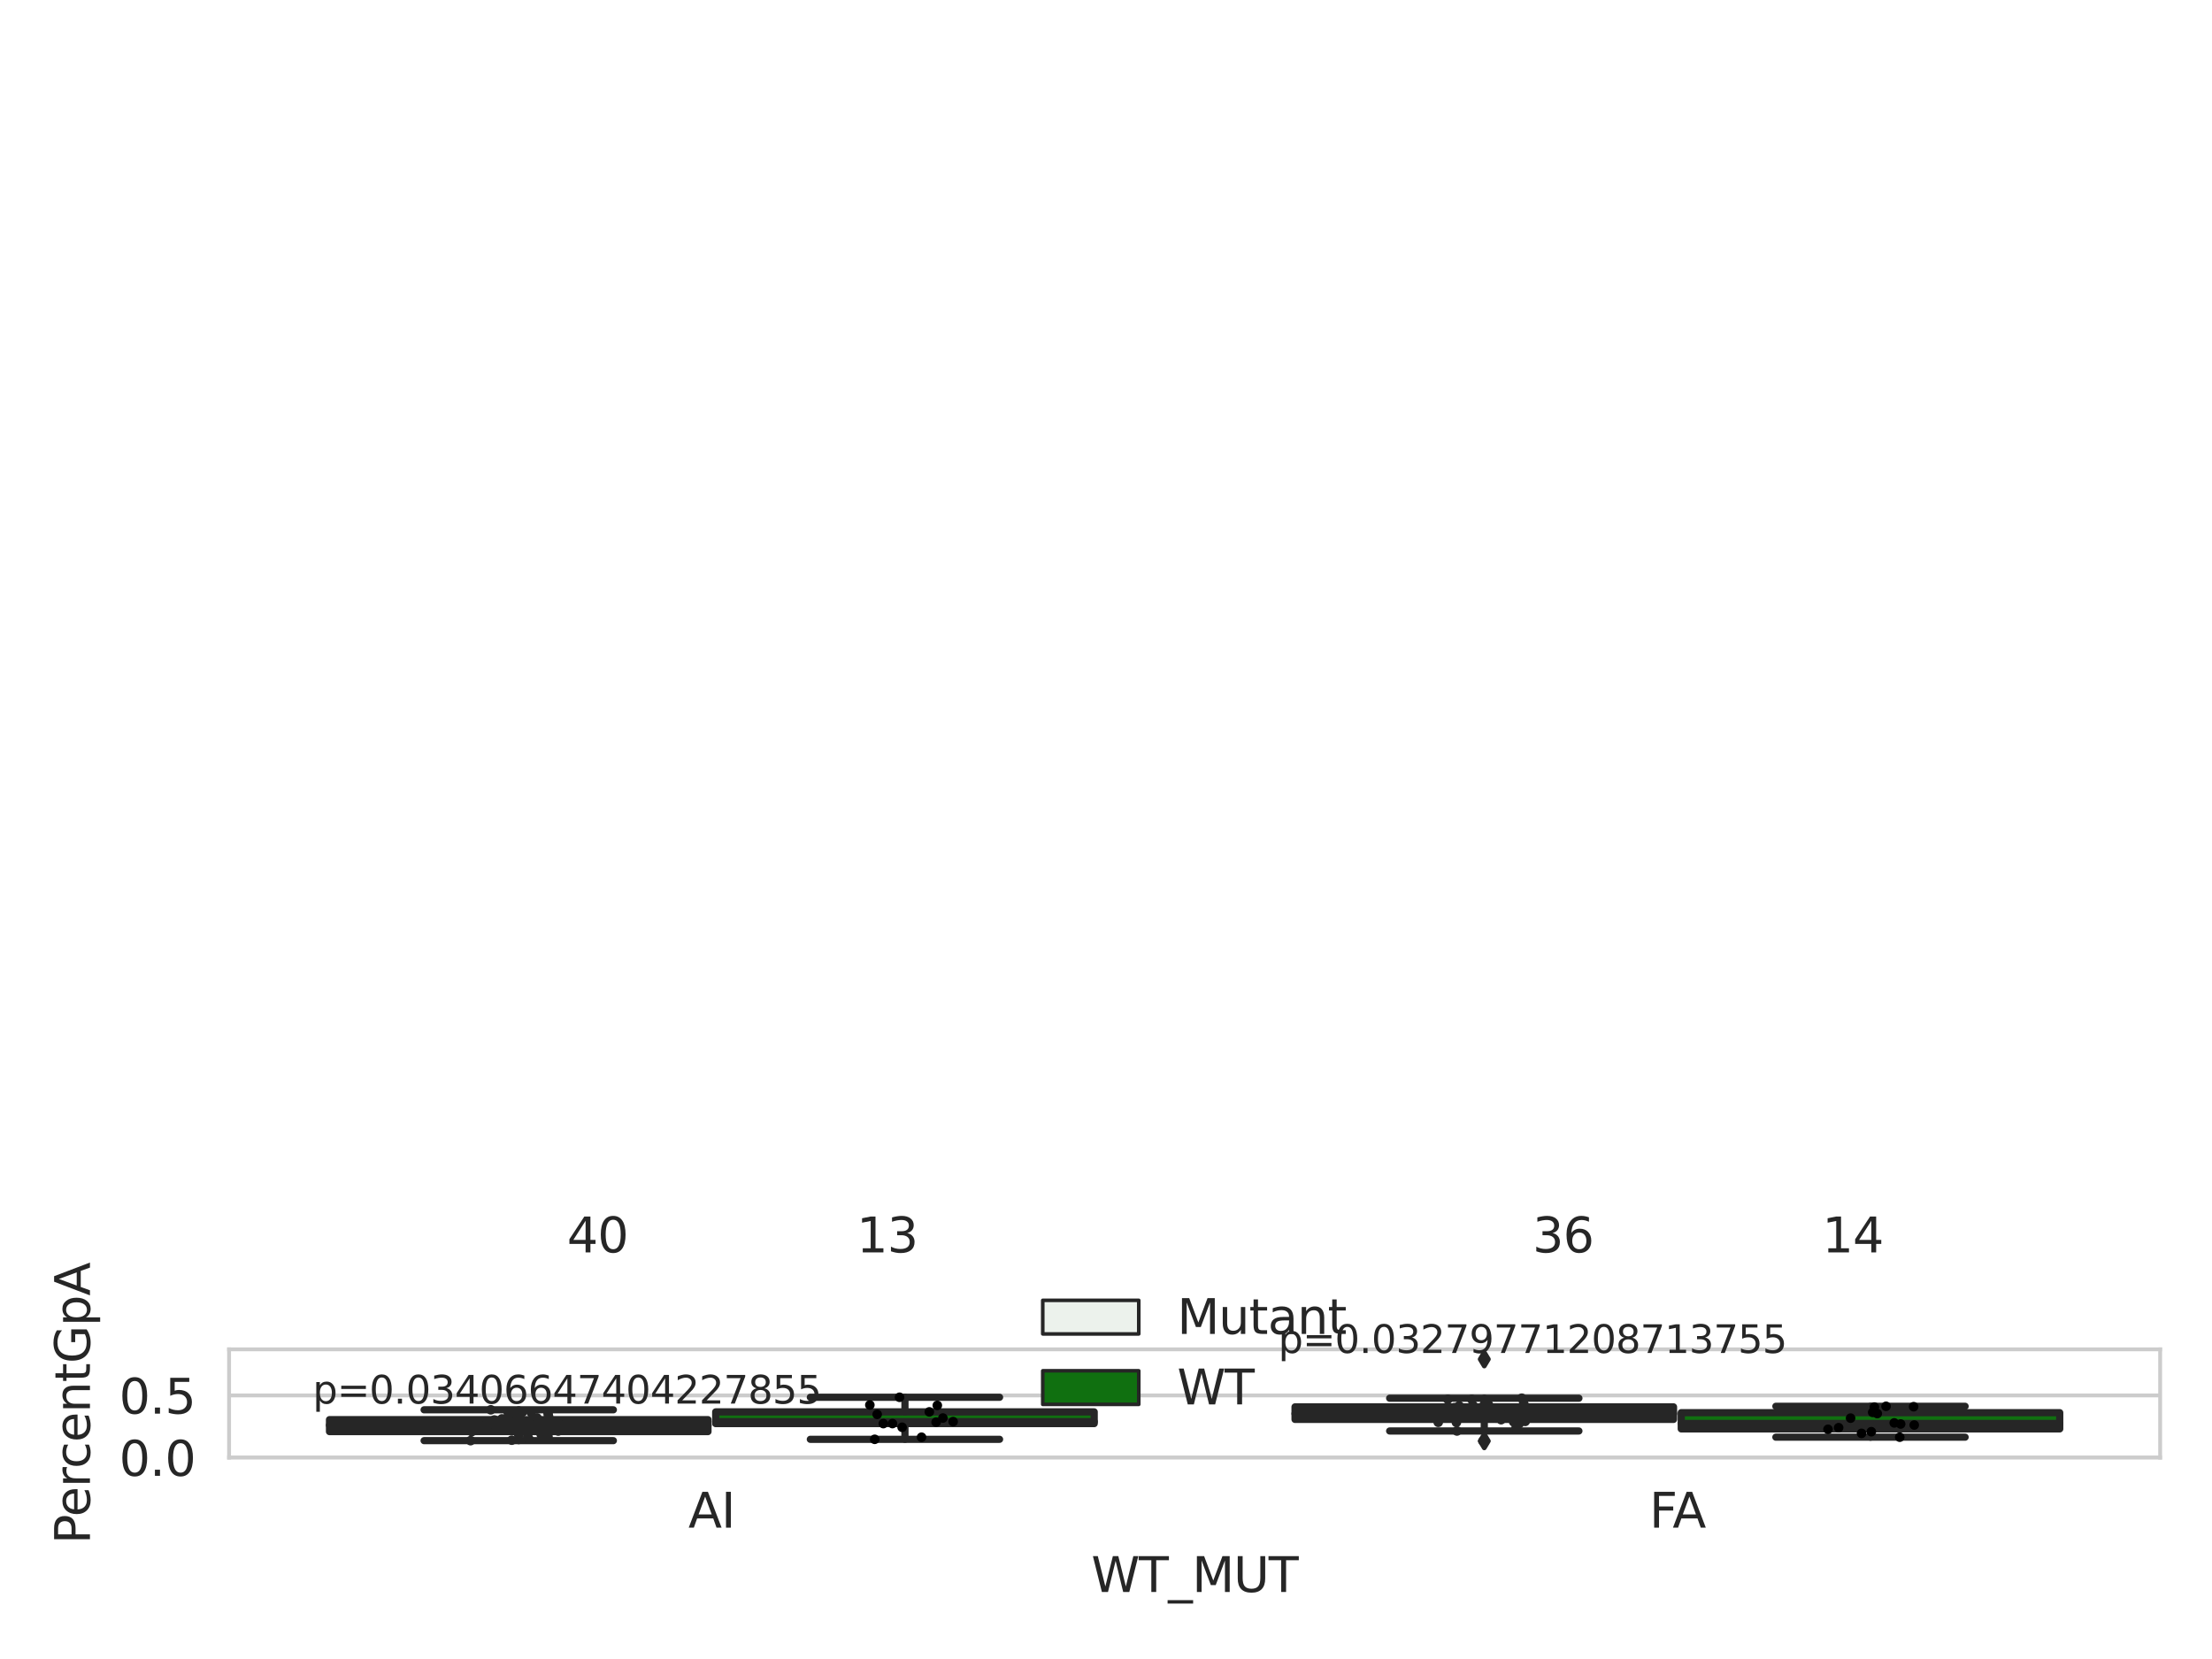 <?xml version="1.0" encoding="utf-8" standalone="no"?>
<!DOCTYPE svg PUBLIC "-//W3C//DTD SVG 1.1//EN"
  "http://www.w3.org/Graphics/SVG/1.1/DTD/svg11.dtd">
<svg xmlns:xlink="http://www.w3.org/1999/xlink" width="460.8pt" height="345.6pt" viewBox="0 0 460.8 345.6" xmlns="http://www.w3.org/2000/svg" version="1.1">
 <defs>
  <style type="text/css">*{stroke-linejoin: round; stroke-linecap: butt}</style>
 </defs>
 <g id="figure_1">
  <g id="patch_1">
   <path d="M 0 345.6 
L 460.8 345.6 
L 460.8 0 
L 0 0 
z
" style="fill: #ffffff"/>
  </g>
  <g id="axes_1">
   <g id="patch_2">
    <path d="M 47.72 303.64 
L 450 303.64 
L 450 281.094 
L 47.72 281.094 
z
" style="fill: #ffffff"/>
   </g>
   <g id="matplotlib.axis_1">
    <g id="xtick_1">
     <g id="text_1">
      <!-- AI -->
      <g style="fill: #262626" transform="translate(143.395 318.238) scale(0.1 -0.1)">
       <defs>
        <path id="DejaVuSans-41" d="M 2188 4044 
L 1331 1722 
L 3047 1722 
L 2188 4044 
z
M 1831 4666 
L 2547 4666 
L 4325 0 
L 3669 0 
L 3244 1197 
L 1141 1197 
L 716 0 
L 50 0 
L 1831 4666 
z
" transform="scale(0.016)"/>
        <path id="DejaVuSans-49" d="M 628 4666 
L 1259 4666 
L 1259 0 
L 628 0 
L 628 4666 
z
" transform="scale(0.016)"/>
       </defs>
       <use xlink:href="#DejaVuSans-41"/>
       <use xlink:href="#DejaVuSans-49" x="68.408"/>
      </g>
     </g>
    </g>
    <g id="xtick_2">
     <g id="text_2">
      <!-- FA -->
      <g style="fill: #262626" transform="translate(343.59 318.238) scale(0.1 -0.1)">
       <defs>
        <path id="DejaVuSans-46" d="M 628 4666 
L 3309 4666 
L 3309 4134 
L 1259 4134 
L 1259 2759 
L 3109 2759 
L 3109 2228 
L 1259 2228 
L 1259 0 
L 628 0 
L 628 4666 
z
" transform="scale(0.016)"/>
       </defs>
       <use xlink:href="#DejaVuSans-46"/>
       <use xlink:href="#DejaVuSans-41" x="48.395"/>
      </g>
     </g>
    </g>
    <g id="text_3">
     <!-- WT_MUT -->
     <g style="fill: #262626" transform="translate(227.335 331.638) scale(0.1 -0.1)">
      <defs>
       <path id="DejaVuSans-57" d="M 213 4666 
L 850 4666 
L 1831 722 
L 2809 4666 
L 3519 4666 
L 4500 722 
L 5478 4666 
L 6119 4666 
L 4947 0 
L 4153 0 
L 3169 4050 
L 2175 0 
L 1381 0 
L 213 4666 
z
" transform="scale(0.016)"/>
       <path id="DejaVuSans-54" d="M -19 4666 
L 3928 4666 
L 3928 4134 
L 2272 4134 
L 2272 0 
L 1638 0 
L 1638 4134 
L -19 4134 
L -19 4666 
z
" transform="scale(0.016)"/>
       <path id="DejaVuSans-5f" d="M 3263 -1063 
L 3263 -1509 
L -63 -1509 
L -63 -1063 
L 3263 -1063 
z
" transform="scale(0.016)"/>
       <path id="DejaVuSans-4d" d="M 628 4666 
L 1569 4666 
L 2759 1491 
L 3956 4666 
L 4897 4666 
L 4897 0 
L 4281 0 
L 4281 4097 
L 3078 897 
L 2444 897 
L 1241 4097 
L 1241 0 
L 628 0 
L 628 4666 
z
" transform="scale(0.016)"/>
       <path id="DejaVuSans-55" d="M 556 4666 
L 1191 4666 
L 1191 1831 
Q 1191 1081 1462 751 
Q 1734 422 2344 422 
Q 2950 422 3222 751 
Q 3494 1081 3494 1831 
L 3494 4666 
L 4128 4666 
L 4128 1753 
Q 4128 841 3676 375 
Q 3225 -91 2344 -91 
Q 1459 -91 1007 375 
Q 556 841 556 1753 
L 556 4666 
z
" transform="scale(0.016)"/>
      </defs>
      <use xlink:href="#DejaVuSans-57"/>
      <use xlink:href="#DejaVuSans-54" x="98.877"/>
      <use xlink:href="#DejaVuSans-5f" x="159.961"/>
      <use xlink:href="#DejaVuSans-4d" x="209.961"/>
      <use xlink:href="#DejaVuSans-55" x="296.24"/>
      <use xlink:href="#DejaVuSans-54" x="369.434"/>
     </g>
    </g>
   </g>
   <g id="matplotlib.axis_2">
    <g id="ytick_1">
     <g id="line2d_1">
      <path d="M 47.72 303.64 
L 450 303.64 
" clip-path="url(#p1f268cdbdf)" style="fill: none; stroke: #cccccc; stroke-width: 0.8; stroke-linecap: round"/>
     </g>
     <g id="text_4">
      <!-- 0.0 -->
      <g style="fill: #262626" transform="translate(24.817 307.439) scale(0.1 -0.1)">
       <defs>
        <path id="DejaVuSans-30" d="M 2034 4250 
Q 1547 4250 1301 3770 
Q 1056 3291 1056 2328 
Q 1056 1369 1301 889 
Q 1547 409 2034 409 
Q 2525 409 2770 889 
Q 3016 1369 3016 2328 
Q 3016 3291 2770 3770 
Q 2525 4250 2034 4250 
z
M 2034 4750 
Q 2819 4750 3233 4129 
Q 3647 3509 3647 2328 
Q 3647 1150 3233 529 
Q 2819 -91 2034 -91 
Q 1250 -91 836 529 
Q 422 1150 422 2328 
Q 422 3509 836 4129 
Q 1250 4750 2034 4750 
z
" transform="scale(0.016)"/>
        <path id="DejaVuSans-2e" d="M 684 794 
L 1344 794 
L 1344 0 
L 684 0 
L 684 794 
z
" transform="scale(0.016)"/>
       </defs>
       <use xlink:href="#DejaVuSans-30"/>
       <use xlink:href="#DejaVuSans-2e" x="63.623"/>
       <use xlink:href="#DejaVuSans-30" x="95.41"/>
      </g>
     </g>
    </g>
    <g id="ytick_2">
     <g id="line2d_2">
      <path d="M 47.72 290.687 
L 450 290.687 
" clip-path="url(#p1f268cdbdf)" style="fill: none; stroke: #cccccc; stroke-width: 0.8; stroke-linecap: round"/>
     </g>
     <g id="text_5">
      <!-- 0.5 -->
      <g style="fill: #262626" transform="translate(24.817 294.486) scale(0.1 -0.1)">
       <defs>
        <path id="DejaVuSans-35" d="M 691 4666 
L 3169 4666 
L 3169 4134 
L 1269 4134 
L 1269 2991 
Q 1406 3038 1543 3061 
Q 1681 3084 1819 3084 
Q 2600 3084 3056 2656 
Q 3513 2228 3513 1497 
Q 3513 744 3044 326 
Q 2575 -91 1722 -91 
Q 1428 -91 1123 -41 
Q 819 9 494 109 
L 494 744 
Q 775 591 1075 516 
Q 1375 441 1709 441 
Q 2250 441 2565 725 
Q 2881 1009 2881 1497 
Q 2881 1984 2565 2268 
Q 2250 2553 1709 2553 
Q 1456 2553 1204 2497 
Q 953 2441 691 2322 
L 691 4666 
z
" transform="scale(0.016)"/>
       </defs>
       <use xlink:href="#DejaVuSans-30"/>
       <use xlink:href="#DejaVuSans-2e" x="63.623"/>
       <use xlink:href="#DejaVuSans-35" x="95.41"/>
      </g>
     </g>
    </g>
    <g id="text_6">
     <!-- PercentGpA -->
     <g style="fill: #262626" transform="translate(18.737 321.644) rotate(-90) scale(0.1 -0.1)">
      <defs>
       <path id="DejaVuSans-50" d="M 1259 4147 
L 1259 2394 
L 2053 2394 
Q 2494 2394 2734 2622 
Q 2975 2850 2975 3272 
Q 2975 3691 2734 3919 
Q 2494 4147 2053 4147 
L 1259 4147 
z
M 628 4666 
L 2053 4666 
Q 2838 4666 3239 4311 
Q 3641 3956 3641 3272 
Q 3641 2581 3239 2228 
Q 2838 1875 2053 1875 
L 1259 1875 
L 1259 0 
L 628 0 
L 628 4666 
z
" transform="scale(0.016)"/>
       <path id="DejaVuSans-65" d="M 3597 1894 
L 3597 1613 
L 953 1613 
Q 991 1019 1311 708 
Q 1631 397 2203 397 
Q 2534 397 2845 478 
Q 3156 559 3463 722 
L 3463 178 
Q 3153 47 2828 -22 
Q 2503 -91 2169 -91 
Q 1331 -91 842 396 
Q 353 884 353 1716 
Q 353 2575 817 3079 
Q 1281 3584 2069 3584 
Q 2775 3584 3186 3129 
Q 3597 2675 3597 1894 
z
M 3022 2063 
Q 3016 2534 2758 2815 
Q 2500 3097 2075 3097 
Q 1594 3097 1305 2825 
Q 1016 2553 972 2059 
L 3022 2063 
z
" transform="scale(0.016)"/>
       <path id="DejaVuSans-72" d="M 2631 2963 
Q 2534 3019 2420 3045 
Q 2306 3072 2169 3072 
Q 1681 3072 1420 2755 
Q 1159 2438 1159 1844 
L 1159 0 
L 581 0 
L 581 3500 
L 1159 3500 
L 1159 2956 
Q 1341 3275 1631 3429 
Q 1922 3584 2338 3584 
Q 2397 3584 2469 3576 
Q 2541 3569 2628 3553 
L 2631 2963 
z
" transform="scale(0.016)"/>
       <path id="DejaVuSans-63" d="M 3122 3366 
L 3122 2828 
Q 2878 2963 2633 3030 
Q 2388 3097 2138 3097 
Q 1578 3097 1268 2742 
Q 959 2388 959 1747 
Q 959 1106 1268 751 
Q 1578 397 2138 397 
Q 2388 397 2633 464 
Q 2878 531 3122 666 
L 3122 134 
Q 2881 22 2623 -34 
Q 2366 -91 2075 -91 
Q 1284 -91 818 406 
Q 353 903 353 1747 
Q 353 2603 823 3093 
Q 1294 3584 2113 3584 
Q 2378 3584 2631 3529 
Q 2884 3475 3122 3366 
z
" transform="scale(0.016)"/>
       <path id="DejaVuSans-6e" d="M 3513 2113 
L 3513 0 
L 2938 0 
L 2938 2094 
Q 2938 2591 2744 2837 
Q 2550 3084 2163 3084 
Q 1697 3084 1428 2787 
Q 1159 2491 1159 1978 
L 1159 0 
L 581 0 
L 581 3500 
L 1159 3500 
L 1159 2956 
Q 1366 3272 1645 3428 
Q 1925 3584 2291 3584 
Q 2894 3584 3203 3211 
Q 3513 2838 3513 2113 
z
" transform="scale(0.016)"/>
       <path id="DejaVuSans-74" d="M 1172 4494 
L 1172 3500 
L 2356 3500 
L 2356 3053 
L 1172 3053 
L 1172 1153 
Q 1172 725 1289 603 
Q 1406 481 1766 481 
L 2356 481 
L 2356 0 
L 1766 0 
Q 1100 0 847 248 
Q 594 497 594 1153 
L 594 3053 
L 172 3053 
L 172 3500 
L 594 3500 
L 594 4494 
L 1172 4494 
z
" transform="scale(0.016)"/>
       <path id="DejaVuSans-47" d="M 3809 666 
L 3809 1919 
L 2778 1919 
L 2778 2438 
L 4434 2438 
L 4434 434 
Q 4069 175 3628 42 
Q 3188 -91 2688 -91 
Q 1594 -91 976 548 
Q 359 1188 359 2328 
Q 359 3472 976 4111 
Q 1594 4750 2688 4750 
Q 3144 4750 3555 4637 
Q 3966 4525 4313 4306 
L 4313 3634 
Q 3963 3931 3569 4081 
Q 3175 4231 2741 4231 
Q 1884 4231 1454 3753 
Q 1025 3275 1025 2328 
Q 1025 1384 1454 906 
Q 1884 428 2741 428 
Q 3075 428 3337 486 
Q 3600 544 3809 666 
z
" transform="scale(0.016)"/>
       <path id="DejaVuSans-70" d="M 1159 525 
L 1159 -1331 
L 581 -1331 
L 581 3500 
L 1159 3500 
L 1159 2969 
Q 1341 3281 1617 3432 
Q 1894 3584 2278 3584 
Q 2916 3584 3314 3078 
Q 3713 2572 3713 1747 
Q 3713 922 3314 415 
Q 2916 -91 2278 -91 
Q 1894 -91 1617 61 
Q 1341 213 1159 525 
z
M 3116 1747 
Q 3116 2381 2855 2742 
Q 2594 3103 2138 3103 
Q 1681 3103 1420 2742 
Q 1159 2381 1159 1747 
Q 1159 1113 1420 752 
Q 1681 391 2138 391 
Q 2594 391 2855 752 
Q 3116 1113 3116 1747 
z
" transform="scale(0.016)"/>
      </defs>
      <use xlink:href="#DejaVuSans-50"/>
      <use xlink:href="#DejaVuSans-65" x="56.678"/>
      <use xlink:href="#DejaVuSans-72" x="118.201"/>
      <use xlink:href="#DejaVuSans-63" x="157.064"/>
      <use xlink:href="#DejaVuSans-65" x="212.045"/>
      <use xlink:href="#DejaVuSans-6e" x="273.568"/>
      <use xlink:href="#DejaVuSans-74" x="336.947"/>
      <use xlink:href="#DejaVuSans-47" x="376.156"/>
      <use xlink:href="#DejaVuSans-70" x="453.646"/>
      <use xlink:href="#DejaVuSans-41" x="517.123"/>
     </g>
    </g>
   </g>
   <g id="patch_3">
    <path d="M 68.639 298.228 
L 147.485 298.228 
L 147.485 295.736 
L 68.639 295.736 
L 68.639 298.228 
z
" clip-path="url(#p1f268cdbdf)" style="fill: #ecf2ec; stroke: #262626; stroke-width: 1.5; stroke-linejoin: miter"/>
   </g>
   <g id="patch_4">
    <path d="M 149.095 296.563 
L 227.941 296.563 
L 227.941 294.119 
L 149.095 294.119 
L 149.095 296.563 
z
" clip-path="url(#p1f268cdbdf)" style="fill: #107010; stroke: #262626; stroke-width: 1.5; stroke-linejoin: miter"/>
   </g>
   <g id="patch_5">
    <path d="M 269.779 295.691 
L 348.625 295.691 
L 348.625 293.077 
L 269.779 293.077 
L 269.779 295.691 
z
" clip-path="url(#p1f268cdbdf)" style="fill: #ecf2ec; stroke: #262626; stroke-width: 1.5; stroke-linejoin: miter"/>
   </g>
   <g id="patch_6">
    <path d="M 350.235 297.665 
L 429.081 297.665 
L 429.081 294.282 
L 350.235 294.282 
L 350.235 297.665 
z
" clip-path="url(#p1f268cdbdf)" style="fill: #107010; stroke: #262626; stroke-width: 1.5; stroke-linejoin: miter"/>
   </g>
   <g id="patch_7">
    <path d="M 148.29 303.64 
L 148.29 303.64 
L 148.29 303.64 
L 148.29 303.64 
z
" clip-path="url(#p1f268cdbdf)" style="fill: #ecf2ec; stroke: #262626; stroke-width: 0.75; stroke-linejoin: miter"/>
   </g>
   <g id="patch_8">
    <path d="M 148.29 303.64 
L 148.29 303.64 
L 148.29 303.64 
L 148.29 303.64 
z
" clip-path="url(#p1f268cdbdf)" style="fill: #107010; stroke: #262626; stroke-width: 0.75; stroke-linejoin: miter"/>
   </g>
   <g id="PathCollection_1"/>
   <g id="PathCollection_2"/>
   <g id="line2d_3">
    <path d="M 108.062 298.228 
L 108.062 300.114 
" clip-path="url(#p1f268cdbdf)" style="fill: none; stroke: #262626; stroke-width: 1.5; stroke-linecap: round"/>
   </g>
   <g id="line2d_4">
    <path d="M 108.062 295.736 
L 108.062 293.688 
" clip-path="url(#p1f268cdbdf)" style="fill: none; stroke: #262626; stroke-width: 1.5; stroke-linecap: round"/>
   </g>
   <g id="line2d_5">
    <path d="M 88.35 300.114 
L 127.774 300.114 
" clip-path="url(#p1f268cdbdf)" style="fill: none; stroke: #262626; stroke-width: 1.5; stroke-linecap: round"/>
   </g>
   <g id="line2d_6">
    <path d="M 88.35 293.688 
L 127.774 293.688 
" clip-path="url(#p1f268cdbdf)" style="fill: none; stroke: #262626; stroke-width: 1.5; stroke-linecap: round"/>
   </g>
   <g id="line2d_7"/>
   <g id="line2d_8">
    <path d="M 188.518 296.563 
L 188.518 299.835 
" clip-path="url(#p1f268cdbdf)" style="fill: none; stroke: #262626; stroke-width: 1.5; stroke-linecap: round"/>
   </g>
   <g id="line2d_9">
    <path d="M 188.518 294.119 
L 188.518 291.078 
" clip-path="url(#p1f268cdbdf)" style="fill: none; stroke: #262626; stroke-width: 1.5; stroke-linecap: round"/>
   </g>
   <g id="line2d_10">
    <path d="M 168.806 299.835 
L 208.23 299.835 
" clip-path="url(#p1f268cdbdf)" style="fill: none; stroke: #262626; stroke-width: 1.5; stroke-linecap: round"/>
   </g>
   <g id="line2d_11">
    <path d="M 168.806 291.078 
L 208.23 291.078 
" clip-path="url(#p1f268cdbdf)" style="fill: none; stroke: #262626; stroke-width: 1.5; stroke-linecap: round"/>
   </g>
   <g id="line2d_12"/>
   <g id="line2d_13">
    <path d="M 309.202 295.691 
L 309.202 298.1 
" clip-path="url(#p1f268cdbdf)" style="fill: none; stroke: #262626; stroke-width: 1.5; stroke-linecap: round"/>
   </g>
   <g id="line2d_14">
    <path d="M 309.202 293.077 
L 309.202 291.273 
" clip-path="url(#p1f268cdbdf)" style="fill: none; stroke: #262626; stroke-width: 1.5; stroke-linecap: round"/>
   </g>
   <g id="line2d_15">
    <path d="M 289.49 298.1 
L 328.914 298.1 
" clip-path="url(#p1f268cdbdf)" style="fill: none; stroke: #262626; stroke-width: 1.5; stroke-linecap: round"/>
   </g>
   <g id="line2d_16">
    <path d="M 289.49 291.273 
L 328.914 291.273 
" clip-path="url(#p1f268cdbdf)" style="fill: none; stroke: #262626; stroke-width: 1.5; stroke-linecap: round"/>
   </g>
   <g id="line2d_17">
    <defs>
     <path id="mc0bfd3e3c8" d="M -0 1.414 
L 0.849 0 
L 0 -1.414 
L -0.849 -0 
z
" style="stroke: #262626; stroke-linejoin: miter"/>
    </defs>
    <g clip-path="url(#p1f268cdbdf)">
     <use xlink:href="#mc0bfd3e3c8" x="309.202" y="300.196" style="fill: #262626; stroke: #262626; stroke-linejoin: miter"/>
     <use xlink:href="#mc0bfd3e3c8" x="309.202" y="283.144" style="fill: #262626; stroke: #262626; stroke-linejoin: miter"/>
    </g>
   </g>
   <g id="line2d_18">
    <path d="M 389.658 297.665 
L 389.658 299.388 
" clip-path="url(#p1f268cdbdf)" style="fill: none; stroke: #262626; stroke-width: 1.5; stroke-linecap: round"/>
   </g>
   <g id="line2d_19">
    <path d="M 389.658 294.282 
L 389.658 292.958 
" clip-path="url(#p1f268cdbdf)" style="fill: none; stroke: #262626; stroke-width: 1.5; stroke-linecap: round"/>
   </g>
   <g id="line2d_20">
    <path d="M 369.946 299.388 
L 409.37 299.388 
" clip-path="url(#p1f268cdbdf)" style="fill: none; stroke: #262626; stroke-width: 1.5; stroke-linecap: round"/>
   </g>
   <g id="line2d_21">
    <path d="M 369.946 292.958 
L 409.37 292.958 
" clip-path="url(#p1f268cdbdf)" style="fill: none; stroke: #262626; stroke-width: 1.5; stroke-linecap: round"/>
   </g>
   <g id="line2d_22"/>
   <g id="line2d_23">
    <path d="M 68.639 296.896 
L 147.485 296.896 
" clip-path="url(#p1f268cdbdf)" style="fill: none; stroke: #262626; stroke-width: 1.5; stroke-linecap: round"/>
   </g>
   <g id="line2d_24">
    <path d="M 149.095 296.15 
L 227.941 296.15 
" clip-path="url(#p1f268cdbdf)" style="fill: none; stroke: #262626; stroke-width: 1.5; stroke-linecap: round"/>
   </g>
   <g id="line2d_25">
    <path d="M 269.779 294.492 
L 348.625 294.492 
" clip-path="url(#p1f268cdbdf)" style="fill: none; stroke: #262626; stroke-width: 1.5; stroke-linecap: round"/>
   </g>
   <g id="line2d_26">
    <path d="M 350.235 296.532 
L 429.081 296.532 
" clip-path="url(#p1f268cdbdf)" style="fill: none; stroke: #262626; stroke-width: 1.5; stroke-linecap: round"/>
   </g>
   <g id="patch_9">
    <path d="M 47.72 303.64 
L 47.72 281.094 
" style="fill: none; stroke: #cccccc; stroke-width: 0.8; stroke-linejoin: miter; stroke-linecap: square"/>
   </g>
   <g id="patch_10">
    <path d="M 450 303.64 
L 450 281.094 
" style="fill: none; stroke: #cccccc; stroke-width: 0.8; stroke-linejoin: miter; stroke-linecap: square"/>
   </g>
   <g id="patch_11">
    <path d="M 47.72 303.64 
L 450 303.64 
" style="fill: none; stroke: #cccccc; stroke-width: 0.8; stroke-linejoin: miter; stroke-linecap: square"/>
   </g>
   <g id="patch_12">
    <path d="M 47.72 281.094 
L 450 281.094 
" style="fill: none; stroke: #cccccc; stroke-width: 0.8; stroke-linejoin: miter; stroke-linecap: square"/>
   </g>
   <g id="PathCollection_3">
    <defs>
     <path id="C0_0_b99fa9f366" d="M 0 1 
C 0.265 1 0.52 0.895 0.707 0.707 
C 0.895 0.52 1 0.265 1 -0 
C 1 -0.265 0.895 -0.52 0.707 -0.707 
C 0.52 -0.895 0.265 -1 0 -1 
C -0.265 -1 -0.52 -0.895 -0.707 -0.707 
C -0.895 -0.52 -1 -0.265 -1 0 
C -1 0.265 -0.895 0.52 -0.707 0.707 
C -0.52 0.895 -0.265 1 0 1 
z
"/>
    </defs>
    <g clip-path="url(#p1f268cdbdf)">
     <use xlink:href="#C0_0_b99fa9f366" x="114.177" y="294.46" style="fill: #262626"/>
    </g>
    <g clip-path="url(#p1f268cdbdf)">
     <use xlink:href="#C0_0_b99fa9f366" x="105.712" y="295.318" style="fill: #262626"/>
    </g>
    <g clip-path="url(#p1f268cdbdf)">
     <use xlink:href="#C0_0_b99fa9f366" x="106.696" y="294.967" style="fill: #262626"/>
    </g>
    <g clip-path="url(#p1f268cdbdf)">
     <use xlink:href="#C0_0_b99fa9f366" x="115.507" y="297.487" style="fill: #262626"/>
    </g>
    <g clip-path="url(#p1f268cdbdf)">
     <use xlink:href="#C0_0_b99fa9f366" x="113.74" y="296.609" style="fill: #262626"/>
    </g>
    <g clip-path="url(#p1f268cdbdf)">
     <use xlink:href="#C0_0_b99fa9f366" x="100.345" y="297.103" style="fill: #262626"/>
    </g>
    <g clip-path="url(#p1f268cdbdf)">
     <use xlink:href="#C0_0_b99fa9f366" x="113.609" y="298.694" style="fill: #262626"/>
    </g>
    <g clip-path="url(#p1f268cdbdf)">
     <use xlink:href="#C0_0_b99fa9f366" x="110.152" y="299.726" style="fill: #262626"/>
    </g>
    <g clip-path="url(#p1f268cdbdf)">
     <use xlink:href="#C0_0_b99fa9f366" x="103.323" y="297.678" style="fill: #262626"/>
    </g>
    <g clip-path="url(#p1f268cdbdf)">
     <use xlink:href="#C0_0_b99fa9f366" x="106.721" y="296.037" style="fill: #262626"/>
    </g>
    <g clip-path="url(#p1f268cdbdf)">
     <use xlink:href="#C0_0_b99fa9f366" x="106.608" y="300.016" style="fill: #262626"/>
    </g>
    <g clip-path="url(#p1f268cdbdf)">
     <use xlink:href="#C0_0_b99fa9f366" x="105.887" y="294.295" style="fill: #262626"/>
    </g>
    <g clip-path="url(#p1f268cdbdf)">
     <use xlink:href="#C0_0_b99fa9f366" x="112.812" y="296.729" style="fill: #262626"/>
    </g>
    <g clip-path="url(#p1f268cdbdf)">
     <use xlink:href="#C0_0_b99fa9f366" x="104.554" y="295.582" style="fill: #262626"/>
    </g>
    <g clip-path="url(#p1f268cdbdf)">
     <use xlink:href="#C0_0_b99fa9f366" x="102.146" y="296.638" style="fill: #262626"/>
    </g>
    <g clip-path="url(#p1f268cdbdf)">
     <use xlink:href="#C0_0_b99fa9f366" x="112.738" y="298.833" style="fill: #262626"/>
    </g>
    <g clip-path="url(#p1f268cdbdf)">
     <use xlink:href="#C0_0_b99fa9f366" x="117.164" y="296.904" style="fill: #262626"/>
    </g>
    <g clip-path="url(#p1f268cdbdf)">
     <use xlink:href="#C0_0_b99fa9f366" x="102.239" y="293.688" style="fill: #262626"/>
    </g>
    <g clip-path="url(#p1f268cdbdf)">
     <use xlink:href="#C0_0_b99fa9f366" x="106.434" y="296.684" style="fill: #262626"/>
    </g>
    <g clip-path="url(#p1f268cdbdf)">
     <use xlink:href="#C0_0_b99fa9f366" x="110.662" y="294.252" style="fill: #262626"/>
    </g>
    <g clip-path="url(#p1f268cdbdf)">
     <use xlink:href="#C0_0_b99fa9f366" x="103.816" y="297.91" style="fill: #262626"/>
    </g>
    <g clip-path="url(#p1f268cdbdf)">
     <use xlink:href="#C0_0_b99fa9f366" x="115.145" y="296.118" style="fill: #262626"/>
    </g>
    <g clip-path="url(#p1f268cdbdf)">
     <use xlink:href="#C0_0_b99fa9f366" x="107.974" y="297.033" style="fill: #262626"/>
    </g>
    <g clip-path="url(#p1f268cdbdf)">
     <use xlink:href="#C0_0_b99fa9f366" x="109.935" y="299.314" style="fill: #262626"/>
    </g>
    <g clip-path="url(#p1f268cdbdf)">
     <use xlink:href="#C0_0_b99fa9f366" x="111.862" y="295.371" style="fill: #262626"/>
    </g>
    <g clip-path="url(#p1f268cdbdf)">
     <use xlink:href="#C0_0_b99fa9f366" x="108.081" y="298.902" style="fill: #262626"/>
    </g>
    <g clip-path="url(#p1f268cdbdf)">
     <use xlink:href="#C0_0_b99fa9f366" x="108.827" y="294.178" style="fill: #262626"/>
    </g>
    <g clip-path="url(#p1f268cdbdf)">
     <use xlink:href="#C0_0_b99fa9f366" x="113.064" y="298.223" style="fill: #262626"/>
    </g>
    <g clip-path="url(#p1f268cdbdf)">
     <use xlink:href="#C0_0_b99fa9f366" x="102.979" y="295.812" style="fill: #262626"/>
    </g>
    <g clip-path="url(#p1f268cdbdf)">
     <use xlink:href="#C0_0_b99fa9f366" x="98.27" y="298.24" style="fill: #262626"/>
    </g>
    <g clip-path="url(#p1f268cdbdf)">
     <use xlink:href="#C0_0_b99fa9f366" x="114.273" y="295.076" style="fill: #262626"/>
    </g>
    <g clip-path="url(#p1f268cdbdf)">
     <use xlink:href="#C0_0_b99fa9f366" x="107.985" y="298.574" style="fill: #262626"/>
    </g>
    <g clip-path="url(#p1f268cdbdf)">
     <use xlink:href="#C0_0_b99fa9f366" x="105.892" y="295.787" style="fill: #262626"/>
    </g>
    <g clip-path="url(#p1f268cdbdf)">
     <use xlink:href="#C0_0_b99fa9f366" x="105.679" y="297.268" style="fill: #262626"/>
    </g>
    <g clip-path="url(#p1f268cdbdf)">
     <use xlink:href="#C0_0_b99fa9f366" x="98.028" y="300.114" style="fill: #262626"/>
    </g>
    <g clip-path="url(#p1f268cdbdf)">
     <use xlink:href="#C0_0_b99fa9f366" x="114.159" y="299.298" style="fill: #262626"/>
    </g>
    <g clip-path="url(#p1f268cdbdf)">
     <use xlink:href="#C0_0_b99fa9f366" x="99.173" y="297.682" style="fill: #262626"/>
    </g>
    <g clip-path="url(#p1f268cdbdf)">
     <use xlink:href="#C0_0_b99fa9f366" x="116.291" y="298.109" style="fill: #262626"/>
    </g>
    <g clip-path="url(#p1f268cdbdf)">
     <use xlink:href="#C0_0_b99fa9f366" x="105.658" y="296.888" style="fill: #262626"/>
    </g>
    <g clip-path="url(#p1f268cdbdf)">
     <use xlink:href="#C0_0_b99fa9f366" x="112.384" y="296.625" style="fill: #262626"/>
    </g>
   </g>
   <g id="PathCollection_4">
    <defs>
     <path id="C1_0_22661079b4" d="M 0 1 
C 0.265 1 0.52 0.895 0.707 0.707 
C 0.895 0.52 1 0.265 1 -0 
C 1 -0.265 0.895 -0.52 0.707 -0.707 
C 0.52 -0.895 0.265 -1 0 -1 
C -0.265 -1 -0.52 -0.895 -0.707 -0.707 
C -0.895 -0.52 -1 -0.265 -1 0 
C -1 0.265 -0.895 0.52 -0.707 0.707 
C -0.52 0.895 -0.265 1 0 1 
z
"/>
    </defs>
    <g clip-path="url(#p1f268cdbdf)">
     <use xlink:href="#C1_0_22661079b4" x="195.014" y="296.258"/>
    </g>
    <g clip-path="url(#p1f268cdbdf)">
     <use xlink:href="#C1_0_22661079b4" x="182.73" y="294.637"/>
    </g>
    <g clip-path="url(#p1f268cdbdf)">
     <use xlink:href="#C1_0_22661079b4" x="198.554" y="296.15"/>
    </g>
    <g clip-path="url(#p1f268cdbdf)">
     <use xlink:href="#C1_0_22661079b4" x="182.218" y="299.835"/>
    </g>
    <g clip-path="url(#p1f268cdbdf)">
     <use xlink:href="#C1_0_22661079b4" x="187.389" y="291.078"/>
    </g>
    <g clip-path="url(#p1f268cdbdf)">
     <use xlink:href="#C1_0_22661079b4" x="181.205" y="292.683"/>
    </g>
    <g clip-path="url(#p1f268cdbdf)">
     <use xlink:href="#C1_0_22661079b4" x="187.929" y="297.329"/>
    </g>
    <g clip-path="url(#p1f268cdbdf)">
     <use xlink:href="#C1_0_22661079b4" x="185.915" y="296.558"/>
    </g>
    <g clip-path="url(#p1f268cdbdf)">
     <use xlink:href="#C1_0_22661079b4" x="195.259" y="292.767"/>
    </g>
    <g clip-path="url(#p1f268cdbdf)">
     <use xlink:href="#C1_0_22661079b4" x="196.423" y="295.401"/>
    </g>
    <g clip-path="url(#p1f268cdbdf)">
     <use xlink:href="#C1_0_22661079b4" x="191.973" y="299.4"/>
    </g>
    <g clip-path="url(#p1f268cdbdf)">
     <use xlink:href="#C1_0_22661079b4" x="193.596" y="294.119"/>
    </g>
    <g clip-path="url(#p1f268cdbdf)">
     <use xlink:href="#C1_0_22661079b4" x="184.018" y="296.563"/>
    </g>
   </g>
   <g id="PathCollection_5">
    <defs>
     <path id="C2_0_548c9b996b" d="M 0 1 
C 0.265 1 0.52 0.895 0.707 0.707 
C 0.895 0.52 1 0.265 1 -0 
C 1 -0.265 0.895 -0.52 0.707 -0.707 
C 0.52 -0.895 0.265 -1 0 -1 
C -0.265 -1 -0.52 -0.895 -0.707 -0.707 
C -0.895 -0.52 -1 -0.265 -1 0 
C -1 0.265 -0.895 0.52 -0.707 0.707 
C -0.52 0.895 -0.265 1 0 1 
z
"/>
    </defs>
    <g clip-path="url(#p1f268cdbdf)">
     <use xlink:href="#C2_0_548c9b996b" x="310.16" y="293.536" style="fill: #262626"/>
    </g>
    <g clip-path="url(#p1f268cdbdf)">
     <use xlink:href="#C2_0_548c9b996b" x="303.973" y="292.865" style="fill: #262626"/>
    </g>
    <g clip-path="url(#p1f268cdbdf)">
     <use xlink:href="#C2_0_548c9b996b" x="308.935" y="300.196" style="fill: #262626"/>
    </g>
    <g clip-path="url(#p1f268cdbdf)">
     <use xlink:href="#C2_0_548c9b996b" x="308.025" y="294.179" style="fill: #262626"/>
    </g>
    <g clip-path="url(#p1f268cdbdf)">
     <use xlink:href="#C2_0_548c9b996b" x="303.515" y="298.1" style="fill: #262626"/>
    </g>
    <g clip-path="url(#p1f268cdbdf)">
     <use xlink:href="#C2_0_548c9b996b" x="301.544" y="293.585" style="fill: #262626"/>
    </g>
    <g clip-path="url(#p1f268cdbdf)">
     <use xlink:href="#C2_0_548c9b996b" x="301.603" y="291.502" style="fill: #262626"/>
    </g>
    <g clip-path="url(#p1f268cdbdf)">
     <use xlink:href="#C2_0_548c9b996b" x="309.219" y="292.568" style="fill: #262626"/>
    </g>
    <g clip-path="url(#p1f268cdbdf)">
     <use xlink:href="#C2_0_548c9b996b" x="317.012" y="291.273" style="fill: #262626"/>
    </g>
    <g clip-path="url(#p1f268cdbdf)">
     <use xlink:href="#C2_0_548c9b996b" x="314.371" y="293.606" style="fill: #262626"/>
    </g>
    <g clip-path="url(#p1f268cdbdf)">
     <use xlink:href="#C2_0_548c9b996b" x="312.735" y="295.679" style="fill: #262626"/>
    </g>
    <g clip-path="url(#p1f268cdbdf)">
     <use xlink:href="#C2_0_548c9b996b" x="304.088" y="295.167" style="fill: #262626"/>
    </g>
    <g clip-path="url(#p1f268cdbdf)">
     <use xlink:href="#C2_0_548c9b996b" x="315.823" y="297.479" style="fill: #262626"/>
    </g>
    <g clip-path="url(#p1f268cdbdf)">
     <use xlink:href="#C2_0_548c9b996b" x="310.038" y="292.566" style="fill: #262626"/>
    </g>
    <g clip-path="url(#p1f268cdbdf)">
     <use xlink:href="#C2_0_548c9b996b" x="306.599" y="291.511" style="fill: #262626"/>
    </g>
    <g clip-path="url(#p1f268cdbdf)">
     <use xlink:href="#C2_0_548c9b996b" x="304.826" y="295.257" style="fill: #262626"/>
    </g>
    <g clip-path="url(#p1f268cdbdf)">
     <use xlink:href="#C2_0_548c9b996b" x="317.731" y="296.099" style="fill: #262626"/>
    </g>
    <g clip-path="url(#p1f268cdbdf)">
     <use xlink:href="#C2_0_548c9b996b" x="316.483" y="296.56" style="fill: #262626"/>
    </g>
    <g clip-path="url(#p1f268cdbdf)">
     <use xlink:href="#C2_0_548c9b996b" x="302.973" y="293.24" style="fill: #262626"/>
    </g>
    <g clip-path="url(#p1f268cdbdf)">
     <use xlink:href="#C2_0_548c9b996b" x="309.229" y="283.144" style="fill: #262626"/>
    </g>
    <g clip-path="url(#p1f268cdbdf)">
     <use xlink:href="#C2_0_548c9b996b" x="303.723" y="293.739" style="fill: #262626"/>
    </g>
    <g clip-path="url(#p1f268cdbdf)">
     <use xlink:href="#C2_0_548c9b996b" x="318.638" y="294.125" style="fill: #262626"/>
    </g>
    <g clip-path="url(#p1f268cdbdf)">
     <use xlink:href="#C2_0_548c9b996b" x="306.819" y="292.729" style="fill: #262626"/>
    </g>
    <g clip-path="url(#p1f268cdbdf)">
     <use xlink:href="#C2_0_548c9b996b" x="305.677" y="294.758" style="fill: #262626"/>
    </g>
    <g clip-path="url(#p1f268cdbdf)">
     <use xlink:href="#C2_0_548c9b996b" x="318.255" y="294.737" style="fill: #262626"/>
    </g>
    <g clip-path="url(#p1f268cdbdf)">
     <use xlink:href="#C2_0_548c9b996b" x="305.726" y="294.922" style="fill: #262626"/>
    </g>
    <g clip-path="url(#p1f268cdbdf)">
     <use xlink:href="#C2_0_548c9b996b" x="312.699" y="295.727" style="fill: #262626"/>
    </g>
    <g clip-path="url(#p1f268cdbdf)">
     <use xlink:href="#C2_0_548c9b996b" x="311.704" y="295.405" style="fill: #262626"/>
    </g>
    <g clip-path="url(#p1f268cdbdf)">
     <use xlink:href="#C2_0_548c9b996b" x="317.415" y="292.425" style="fill: #262626"/>
    </g>
    <g clip-path="url(#p1f268cdbdf)">
     <use xlink:href="#C2_0_548c9b996b" x="317.661" y="295.322" style="fill: #262626"/>
    </g>
    <g clip-path="url(#p1f268cdbdf)">
     <use xlink:href="#C2_0_548c9b996b" x="299.611" y="296.292" style="fill: #262626"/>
    </g>
    <g clip-path="url(#p1f268cdbdf)">
     <use xlink:href="#C2_0_548c9b996b" x="303.396" y="296.315" style="fill: #262626"/>
    </g>
    <g clip-path="url(#p1f268cdbdf)">
     <use xlink:href="#C2_0_548c9b996b" x="317.865" y="293.147" style="fill: #262626"/>
    </g>
    <g clip-path="url(#p1f268cdbdf)">
     <use xlink:href="#C2_0_548c9b996b" x="307.523" y="294.248" style="fill: #262626"/>
    </g>
    <g clip-path="url(#p1f268cdbdf)">
     <use xlink:href="#C2_0_548c9b996b" x="313.177" y="295.063" style="fill: #262626"/>
    </g>
    <g clip-path="url(#p1f268cdbdf)">
     <use xlink:href="#C2_0_548c9b996b" x="315.325" y="296.199" style="fill: #262626"/>
    </g>
   </g>
   <g id="PathCollection_6">
    <defs>
     <path id="C3_0_e286a37695" d="M 0 1 
C 0.265 1 0.52 0.895 0.707 0.707 
C 0.895 0.52 1 0.265 1 -0 
C 1 -0.265 0.895 -0.52 0.707 -0.707 
C 0.52 -0.895 0.265 -1 0 -1 
C -0.265 -1 -0.52 -0.895 -0.707 -0.707 
C -0.895 -0.52 -1 -0.265 -1 0 
C -1 0.265 -0.895 0.52 -0.707 0.707 
C -0.52 0.895 -0.265 1 0 1 
z
"/>
    </defs>
    <g clip-path="url(#p1f268cdbdf)">
     <use xlink:href="#C3_0_e286a37695" x="390.466" y="293.118"/>
    </g>
    <g clip-path="url(#p1f268cdbdf)">
     <use xlink:href="#C3_0_e286a37695" x="391.072" y="294.472"/>
    </g>
    <g clip-path="url(#p1f268cdbdf)">
     <use xlink:href="#C3_0_e286a37695" x="380.808" y="297.749"/>
    </g>
    <g clip-path="url(#p1f268cdbdf)">
     <use xlink:href="#C3_0_e286a37695" x="398.772" y="296.855"/>
    </g>
    <g clip-path="url(#p1f268cdbdf)">
     <use xlink:href="#C3_0_e286a37695" x="383.019" y="297.412"/>
    </g>
    <g clip-path="url(#p1f268cdbdf)">
     <use xlink:href="#C3_0_e286a37695" x="394.605" y="296.416"/>
    </g>
    <g clip-path="url(#p1f268cdbdf)">
     <use xlink:href="#C3_0_e286a37695" x="387.793" y="298.596"/>
    </g>
    <g clip-path="url(#p1f268cdbdf)">
     <use xlink:href="#C3_0_e286a37695" x="395.748" y="299.388"/>
    </g>
    <g clip-path="url(#p1f268cdbdf)">
     <use xlink:href="#C3_0_e286a37695" x="398.645" y="293.041"/>
    </g>
    <g clip-path="url(#p1f268cdbdf)">
     <use xlink:href="#C3_0_e286a37695" x="390.116" y="294.219"/>
    </g>
    <g clip-path="url(#p1f268cdbdf)">
     <use xlink:href="#C3_0_e286a37695" x="392.898" y="292.958"/>
    </g>
    <g clip-path="url(#p1f268cdbdf)">
     <use xlink:href="#C3_0_e286a37695" x="385.512" y="295.424"/>
    </g>
    <g clip-path="url(#p1f268cdbdf)">
     <use xlink:href="#C3_0_e286a37695" x="389.83" y="298.251"/>
    </g>
    <g clip-path="url(#p1f268cdbdf)">
     <use xlink:href="#C3_0_e286a37695" x="395.94" y="296.648"/>
    </g>
   </g>
   <g id="text_7">
    <!-- 40 -->
    <g style="fill: #262626" transform="translate(118.119 260.893) scale(0.1 -0.1)">
     <defs>
      <path id="DejaVuSans-34" d="M 2419 4116 
L 825 1625 
L 2419 1625 
L 2419 4116 
z
M 2253 4666 
L 3047 4666 
L 3047 1625 
L 3713 1625 
L 3713 1100 
L 3047 1100 
L 3047 0 
L 2419 0 
L 2419 1100 
L 313 1100 
L 313 1709 
L 2253 4666 
z
" transform="scale(0.016)"/>
     </defs>
     <use xlink:href="#DejaVuSans-34"/>
     <use xlink:href="#DejaVuSans-30" x="63.623"/>
    </g>
   </g>
   <g id="text_8">
    <!-- p=0.03406647404227855 -->
    <g style="fill: #262626" transform="translate(65.147 292.393) scale(0.08 -0.08)">
     <defs>
      <path id="DejaVuSans-3d" d="M 678 2906 
L 4684 2906 
L 4684 2381 
L 678 2381 
L 678 2906 
z
M 678 1631 
L 4684 1631 
L 4684 1100 
L 678 1100 
L 678 1631 
z
" transform="scale(0.016)"/>
      <path id="DejaVuSans-33" d="M 2597 2516 
Q 3050 2419 3304 2112 
Q 3559 1806 3559 1356 
Q 3559 666 3084 287 
Q 2609 -91 1734 -91 
Q 1441 -91 1130 -33 
Q 819 25 488 141 
L 488 750 
Q 750 597 1062 519 
Q 1375 441 1716 441 
Q 2309 441 2620 675 
Q 2931 909 2931 1356 
Q 2931 1769 2642 2001 
Q 2353 2234 1838 2234 
L 1294 2234 
L 1294 2753 
L 1863 2753 
Q 2328 2753 2575 2939 
Q 2822 3125 2822 3475 
Q 2822 3834 2567 4026 
Q 2313 4219 1838 4219 
Q 1578 4219 1281 4162 
Q 984 4106 628 3988 
L 628 4550 
Q 988 4650 1302 4700 
Q 1616 4750 1894 4750 
Q 2613 4750 3031 4423 
Q 3450 4097 3450 3541 
Q 3450 3153 3228 2886 
Q 3006 2619 2597 2516 
z
" transform="scale(0.016)"/>
      <path id="DejaVuSans-36" d="M 2113 2584 
Q 1688 2584 1439 2293 
Q 1191 2003 1191 1497 
Q 1191 994 1439 701 
Q 1688 409 2113 409 
Q 2538 409 2786 701 
Q 3034 994 3034 1497 
Q 3034 2003 2786 2293 
Q 2538 2584 2113 2584 
z
M 3366 4563 
L 3366 3988 
Q 3128 4100 2886 4159 
Q 2644 4219 2406 4219 
Q 1781 4219 1451 3797 
Q 1122 3375 1075 2522 
Q 1259 2794 1537 2939 
Q 1816 3084 2150 3084 
Q 2853 3084 3261 2657 
Q 3669 2231 3669 1497 
Q 3669 778 3244 343 
Q 2819 -91 2113 -91 
Q 1303 -91 875 529 
Q 447 1150 447 2328 
Q 447 3434 972 4092 
Q 1497 4750 2381 4750 
Q 2619 4750 2861 4703 
Q 3103 4656 3366 4563 
z
" transform="scale(0.016)"/>
      <path id="DejaVuSans-37" d="M 525 4666 
L 3525 4666 
L 3525 4397 
L 1831 0 
L 1172 0 
L 2766 4134 
L 525 4134 
L 525 4666 
z
" transform="scale(0.016)"/>
      <path id="DejaVuSans-32" d="M 1228 531 
L 3431 531 
L 3431 0 
L 469 0 
L 469 531 
Q 828 903 1448 1529 
Q 2069 2156 2228 2338 
Q 2531 2678 2651 2914 
Q 2772 3150 2772 3378 
Q 2772 3750 2511 3984 
Q 2250 4219 1831 4219 
Q 1534 4219 1204 4116 
Q 875 4013 500 3803 
L 500 4441 
Q 881 4594 1212 4672 
Q 1544 4750 1819 4750 
Q 2544 4750 2975 4387 
Q 3406 4025 3406 3419 
Q 3406 3131 3298 2873 
Q 3191 2616 2906 2266 
Q 2828 2175 2409 1742 
Q 1991 1309 1228 531 
z
" transform="scale(0.016)"/>
      <path id="DejaVuSans-38" d="M 2034 2216 
Q 1584 2216 1326 1975 
Q 1069 1734 1069 1313 
Q 1069 891 1326 650 
Q 1584 409 2034 409 
Q 2484 409 2743 651 
Q 3003 894 3003 1313 
Q 3003 1734 2745 1975 
Q 2488 2216 2034 2216 
z
M 1403 2484 
Q 997 2584 770 2862 
Q 544 3141 544 3541 
Q 544 4100 942 4425 
Q 1341 4750 2034 4750 
Q 2731 4750 3128 4425 
Q 3525 4100 3525 3541 
Q 3525 3141 3298 2862 
Q 3072 2584 2669 2484 
Q 3125 2378 3379 2068 
Q 3634 1759 3634 1313 
Q 3634 634 3220 271 
Q 2806 -91 2034 -91 
Q 1263 -91 848 271 
Q 434 634 434 1313 
Q 434 1759 690 2068 
Q 947 2378 1403 2484 
z
M 1172 3481 
Q 1172 3119 1398 2916 
Q 1625 2713 2034 2713 
Q 2441 2713 2670 2916 
Q 2900 3119 2900 3481 
Q 2900 3844 2670 4047 
Q 2441 4250 2034 4250 
Q 1625 4250 1398 4047 
Q 1172 3844 1172 3481 
z
" transform="scale(0.016)"/>
     </defs>
     <use xlink:href="#DejaVuSans-70"/>
     <use xlink:href="#DejaVuSans-3d" x="63.477"/>
     <use xlink:href="#DejaVuSans-30" x="147.266"/>
     <use xlink:href="#DejaVuSans-2e" x="210.889"/>
     <use xlink:href="#DejaVuSans-30" x="242.676"/>
     <use xlink:href="#DejaVuSans-33" x="306.299"/>
     <use xlink:href="#DejaVuSans-34" x="369.922"/>
     <use xlink:href="#DejaVuSans-30" x="433.545"/>
     <use xlink:href="#DejaVuSans-36" x="497.168"/>
     <use xlink:href="#DejaVuSans-36" x="560.791"/>
     <use xlink:href="#DejaVuSans-34" x="624.414"/>
     <use xlink:href="#DejaVuSans-37" x="688.037"/>
     <use xlink:href="#DejaVuSans-34" x="751.66"/>
     <use xlink:href="#DejaVuSans-30" x="815.283"/>
     <use xlink:href="#DejaVuSans-34" x="878.906"/>
     <use xlink:href="#DejaVuSans-32" x="942.529"/>
     <use xlink:href="#DejaVuSans-32" x="1006.152"/>
     <use xlink:href="#DejaVuSans-37" x="1069.775"/>
     <use xlink:href="#DejaVuSans-38" x="1133.398"/>
     <use xlink:href="#DejaVuSans-35" x="1197.021"/>
     <use xlink:href="#DejaVuSans-35" x="1260.645"/>
    </g>
   </g>
   <g id="text_9">
    <!-- 13 -->
    <g style="fill: #262626" transform="translate(178.461 260.893) scale(0.1 -0.1)">
     <defs>
      <path id="DejaVuSans-31" d="M 794 531 
L 1825 531 
L 1825 4091 
L 703 3866 
L 703 4441 
L 1819 4666 
L 2450 4666 
L 2450 531 
L 3481 531 
L 3481 0 
L 794 0 
L 794 531 
z
" transform="scale(0.016)"/>
     </defs>
     <use xlink:href="#DejaVuSans-31"/>
     <use xlink:href="#DejaVuSans-33" x="63.623"/>
    </g>
   </g>
   <g id="text_10">
    <!-- 36 -->
    <g style="fill: #262626" transform="translate(319.259 260.893) scale(0.1 -0.1)">
     <use xlink:href="#DejaVuSans-33"/>
     <use xlink:href="#DejaVuSans-36" x="63.623"/>
    </g>
   </g>
   <g id="text_11">
    <!-- p=0.03279771208713755 -->
    <g style="fill: #262626" transform="translate(266.286 281.848) scale(0.08 -0.08)">
     <defs>
      <path id="DejaVuSans-39" d="M 703 97 
L 703 672 
Q 941 559 1184 500 
Q 1428 441 1663 441 
Q 2288 441 2617 861 
Q 2947 1281 2994 2138 
Q 2813 1869 2534 1725 
Q 2256 1581 1919 1581 
Q 1219 1581 811 2004 
Q 403 2428 403 3163 
Q 403 3881 828 4315 
Q 1253 4750 1959 4750 
Q 2769 4750 3195 4129 
Q 3622 3509 3622 2328 
Q 3622 1225 3098 567 
Q 2575 -91 1691 -91 
Q 1453 -91 1209 -44 
Q 966 3 703 97 
z
M 1959 2075 
Q 2384 2075 2632 2365 
Q 2881 2656 2881 3163 
Q 2881 3666 2632 3958 
Q 2384 4250 1959 4250 
Q 1534 4250 1286 3958 
Q 1038 3666 1038 3163 
Q 1038 2656 1286 2365 
Q 1534 2075 1959 2075 
z
" transform="scale(0.016)"/>
     </defs>
     <use xlink:href="#DejaVuSans-70"/>
     <use xlink:href="#DejaVuSans-3d" x="63.477"/>
     <use xlink:href="#DejaVuSans-30" x="147.266"/>
     <use xlink:href="#DejaVuSans-2e" x="210.889"/>
     <use xlink:href="#DejaVuSans-30" x="242.676"/>
     <use xlink:href="#DejaVuSans-33" x="306.299"/>
     <use xlink:href="#DejaVuSans-32" x="369.922"/>
     <use xlink:href="#DejaVuSans-37" x="433.545"/>
     <use xlink:href="#DejaVuSans-39" x="497.168"/>
     <use xlink:href="#DejaVuSans-37" x="560.791"/>
     <use xlink:href="#DejaVuSans-37" x="624.414"/>
     <use xlink:href="#DejaVuSans-31" x="688.037"/>
     <use xlink:href="#DejaVuSans-32" x="751.66"/>
     <use xlink:href="#DejaVuSans-30" x="815.283"/>
     <use xlink:href="#DejaVuSans-38" x="878.906"/>
     <use xlink:href="#DejaVuSans-37" x="942.529"/>
     <use xlink:href="#DejaVuSans-31" x="1006.152"/>
     <use xlink:href="#DejaVuSans-33" x="1069.775"/>
     <use xlink:href="#DejaVuSans-37" x="1133.398"/>
     <use xlink:href="#DejaVuSans-35" x="1197.021"/>
     <use xlink:href="#DejaVuSans-35" x="1260.645"/>
    </g>
   </g>
   <g id="text_12">
    <!-- 14 -->
    <g style="fill: #262626" transform="translate(379.601 260.893) scale(0.1 -0.1)">
     <use xlink:href="#DejaVuSans-31"/>
     <use xlink:href="#DejaVuSans-34" x="63.623"/>
    </g>
   </g>
   <g id="legend_1">
    <g id="patch_13">
     <path d="M 217.224 277.882 
L 237.224 277.882 
L 237.224 270.882 
L 217.224 270.882 
z
" style="fill: #ecf2ec; stroke: #262626; stroke-width: 0.75; stroke-linejoin: miter"/>
    </g>
    <g id="text_13">
     <!-- Mutant -->
     <g style="fill: #262626" transform="translate(245.224 277.882) scale(0.1 -0.1)">
      <defs>
       <path id="DejaVuSans-75" d="M 544 1381 
L 544 3500 
L 1119 3500 
L 1119 1403 
Q 1119 906 1312 657 
Q 1506 409 1894 409 
Q 2359 409 2629 706 
Q 2900 1003 2900 1516 
L 2900 3500 
L 3475 3500 
L 3475 0 
L 2900 0 
L 2900 538 
Q 2691 219 2414 64 
Q 2138 -91 1772 -91 
Q 1169 -91 856 284 
Q 544 659 544 1381 
z
M 1991 3584 
L 1991 3584 
z
" transform="scale(0.016)"/>
       <path id="DejaVuSans-61" d="M 2194 1759 
Q 1497 1759 1228 1600 
Q 959 1441 959 1056 
Q 959 750 1161 570 
Q 1363 391 1709 391 
Q 2188 391 2477 730 
Q 2766 1069 2766 1631 
L 2766 1759 
L 2194 1759 
z
M 3341 1997 
L 3341 0 
L 2766 0 
L 2766 531 
Q 2569 213 2275 61 
Q 1981 -91 1556 -91 
Q 1019 -91 701 211 
Q 384 513 384 1019 
Q 384 1609 779 1909 
Q 1175 2209 1959 2209 
L 2766 2209 
L 2766 2266 
Q 2766 2663 2505 2880 
Q 2244 3097 1772 3097 
Q 1472 3097 1187 3025 
Q 903 2953 641 2809 
L 641 3341 
Q 956 3463 1253 3523 
Q 1550 3584 1831 3584 
Q 2591 3584 2966 3190 
Q 3341 2797 3341 1997 
z
" transform="scale(0.016)"/>
      </defs>
      <use xlink:href="#DejaVuSans-4d"/>
      <use xlink:href="#DejaVuSans-75" x="86.279"/>
      <use xlink:href="#DejaVuSans-74" x="149.658"/>
      <use xlink:href="#DejaVuSans-61" x="188.867"/>
      <use xlink:href="#DejaVuSans-6e" x="250.146"/>
      <use xlink:href="#DejaVuSans-74" x="313.525"/>
     </g>
    </g>
    <g id="patch_14">
     <path d="M 217.224 292.56 
L 237.224 292.56 
L 237.224 285.56 
L 217.224 285.56 
z
" style="fill: #107010; stroke: #262626; stroke-width: 0.75; stroke-linejoin: miter"/>
    </g>
    <g id="text_14">
     <!-- WT -->
     <g style="fill: #262626" transform="translate(245.224 292.56) scale(0.1 -0.1)">
      <use xlink:href="#DejaVuSans-57"/>
      <use xlink:href="#DejaVuSans-54" x="98.877"/>
     </g>
    </g>
   </g>
  </g>
 </g>
 <defs>
  <clipPath id="p1f268cdbdf">
   <rect x="47.72" y="281.094" width="402.28" height="22.546"/>
  </clipPath>
 </defs>
</svg>
